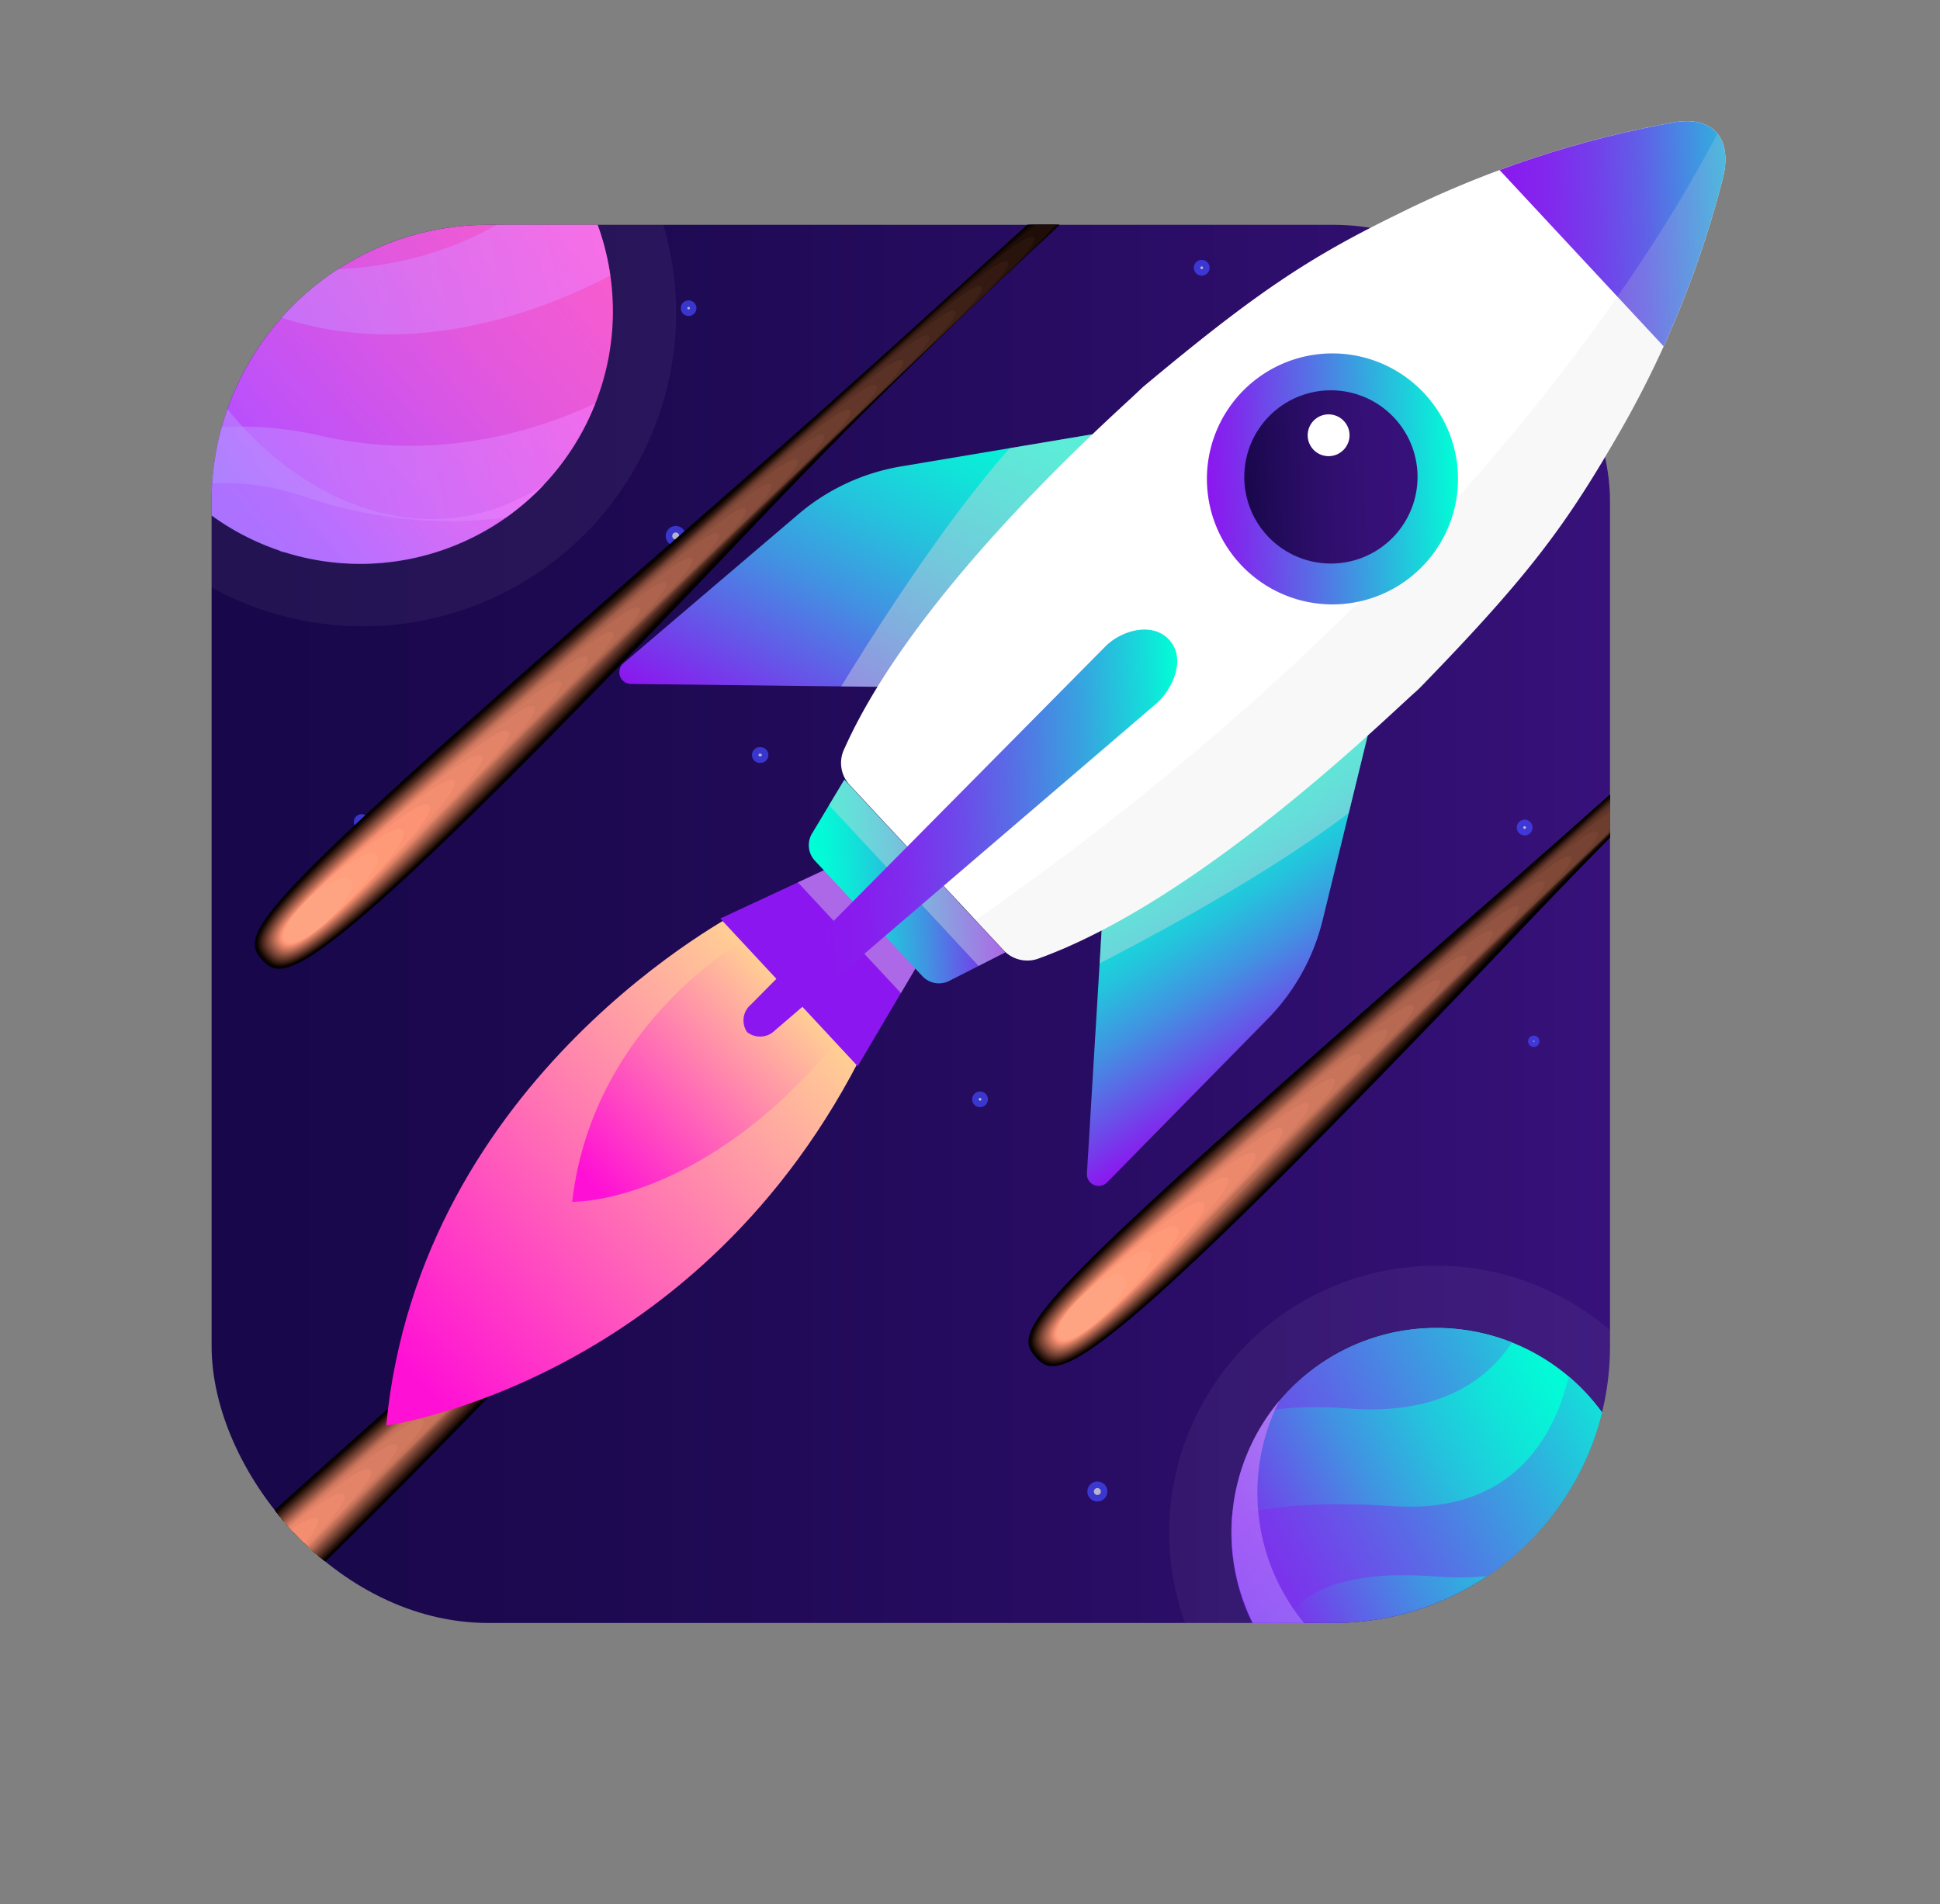 <svg xmlns="http://www.w3.org/2000/svg" xmlns:xlink="http://www.w3.org/1999/xlink" viewBox="0 0 146.68 143.98"><rect x="0" y="0" width="146.68" height="143.98" fill="#808080" stroke="none"/><defs><linearGradient id="ac46d23f-f624-45dc-a8e4-fdb69ee22c57" x1="18.05" y1="207.97" x2="49.02" y2="207.97" gradientTransform="translate(-34.58 -61.21) rotate(-27.97)" gradientUnits="userSpaceOnUse"><stop offset="0" stop-color="#8c16ef"/><stop offset="0.21" stop-color="#6458e8"/><stop offset="0.41" stop-color="#4193e2"/><stop offset="0.6" stop-color="#25c2dd"/><stop offset="0.77" stop-color="#11e3d9"/><stop offset="0.91" stop-color="#04f8d7"/><stop offset="1" stop-color="#00ffd6"/></linearGradient><linearGradient id="f0a707ba-a1e9-49af-9d4f-ad74270bcfd9" x1="-16.97" y1="830.3" x2="21.23" y2="830.3" gradientTransform="matrix(0.91, 0.42, -0.42, 0.91, 362.15, -738.17)" gradientUnits="userSpaceOnUse"><stop offset="0" stop-color="#b64fff"/><stop offset="0.12" stop-color="#c252f6"/><stop offset="0.49" stop-color="#e358dd"/><stop offset="0.79" stop-color="#f85cce"/><stop offset="1" stop-color="#ff5ec9"/></linearGradient><linearGradient id="ae330255-c98a-4960-973f-ce9920539142" x1="19.37" y1="11.91" x2="4.2" y2="11.91" gradientTransform="translate(33.91 52.52) rotate(-2.47)" xlink:href="#ac46d23f-f624-45dc-a8e4-fdb69ee22c57"/><linearGradient id="a48c5fc5-4e91-4d4a-8685-913d72d51d48" x1="7.42" y1="-4.65" x2="24.06" y2="-33.46" gradientTransform="translate(33.91 52.52) rotate(-2.47)" xlink:href="#ac46d23f-f624-45dc-a8e4-fdb69ee22c57"/><linearGradient id="b506ac68-60b0-4549-9e02-fccbde189b99" x1="47.43" y1="20.61" x2="37.07" y2="2.65" gradientTransform="translate(33.91 52.52) rotate(-2.47)" xlink:href="#ac46d23f-f624-45dc-a8e4-fdb69ee22c57"/><linearGradient id="bdc79949-c345-44a5-bc07-c4c634e79af2" x1="25.61" y1="5.72" x2="11.13" y2="5.72" gradientTransform="translate(33.91 52.52) rotate(-2.47)" xlink:href="#ac46d23f-f624-45dc-a8e4-fdb69ee22c57"/><linearGradient id="edd4a5cb-b1fd-4f00-932c-d247e74c36ba" x1="16" y1="69.86" x2="121.73" y2="69.86" gradientUnits="userSpaceOnUse"><stop offset="0" stop-color="#18074a"/><stop offset="0.28" stop-color="#1d0951"/><stop offset="0.68" stop-color="#2a0d66"/><stop offset="1" stop-color="#37117a"/></linearGradient><clipPath id="e4a8a852-aa21-4b4e-8643-5a1c116858dc" transform="translate(16 9.16)"><rect y="7.84" width="105.73" height="105.73" rx="20.93" style="fill:none"/></clipPath><clipPath id="a0f7466b-edc7-4c35-916f-a78c53b47e97" transform="translate(16 9.16)"><path d="M101.14,93.83a15.49,15.49,0,1,1-21.46,4.36A15.5,15.5,0,0,1,101.14,93.83Z" style="fill:url(#ac46d23f-f624-45dc-a8e4-fdb69ee22c57)"/></clipPath><linearGradient id="b1cf470f-9b10-4d21-8705-12efa8b22215" x1="13.8" y1="206.37" x2="53.11" y2="206.37" gradientTransform="translate(-34.58 -61.21) rotate(-27.97)" gradientUnits="userSpaceOnUse"><stop offset="0" stop-color="#8c16ef"/><stop offset="0.09" stop-color="#8621ee"/><stop offset="0.25" stop-color="#753deb"/><stop offset="0.46" stop-color="#596be6"/><stop offset="0.71" stop-color="#33aadf"/><stop offset="0.98" stop-color="#03fad7"/><stop offset="1" stop-color="#00ffd6"/></linearGradient><linearGradient id="b083c198-7a51-44d8-969a-9eee83ed85c7" x1="13.55" y1="191.98" x2="53.1" y2="191.98" xlink:href="#b1cf470f-9b10-4d21-8705-12efa8b22215"/><linearGradient id="acbf98a0-c80b-4452-b845-2230c231c712" x1="13.55" y1="222.35" x2="53.11" y2="222.35" xlink:href="#b1cf470f-9b10-4d21-8705-12efa8b22215"/><linearGradient id="e866c5b1-16c0-4855-8841-8e2712977db7" x1="-124.28" y1="859.83" x2="-106.99" y2="859.83" gradientTransform="translate(-564.06 -459.01) rotate(-56.46)" gradientUnits="userSpaceOnUse"><stop offset="0" stop-color="#9997ff"/><stop offset="0.99" stop-color="#ff7eff"/></linearGradient><clipPath id="e7d4a8e6-692e-4cb7-a68f-46370d9ccef5" transform="translate(16 9.16)"><circle cx="11.24" cy="14.36" r="19.1" transform="translate(-6.51 18.56) rotate(-65.25)" style="fill:url(#f0a707ba-a1e9-49af-9d4f-ad74270bcfd9)"/></clipPath><linearGradient id="a44afbd4-ecf8-45e0-8e9d-44024aa35fbb" x1="88.69" y1="123.45" x2="142.37" y2="123.45" gradientTransform="translate(-128.74 -89.39) rotate(-11.61)" xlink:href="#e866c5b1-16c0-4855-8841-8e2712977db7"/><linearGradient id="efd40ce0-9992-4363-b1d9-3b8cb07d430c" x1="94.36" y1="117.38" x2="131.68" y2="117.38" gradientTransform="translate(-128.74 -89.39) rotate(-11.61)" xlink:href="#e866c5b1-16c0-4855-8841-8e2712977db7"/><linearGradient id="b45d40d8-5c07-4cec-8829-9ec2f010fd98" x1="89.6" y1="141.77" x2="136.73" y2="141.77" gradientTransform="translate(-128.74 -89.39) rotate(-11.61)" xlink:href="#e866c5b1-16c0-4855-8841-8e2712977db7"/><linearGradient id="ba292c94-bd60-4eb5-990d-5f2f2422b675" x1="-16.97" y1="830.3" x2="4.36" y2="830.3" gradientTransform="translate(-525.27 -619.36) rotate(-40.1)" xlink:href="#e866c5b1-16c0-4855-8841-8e2712977db7"/><radialGradient id="fe4f8604-f523-4f55-93bc-3ff3ee131f99" cx="652.27" cy="-273.06" r="42.5" gradientTransform="matrix(-0.51, 0.86, 0.86, 0.51, 672.23, -354.96)" gradientUnits="userSpaceOnUse"><stop offset="0" stop-color="#4348ff"/><stop offset="1" stop-color="#0f1217"/></radialGradient><radialGradient id="f3b3ab93-3d45-4d51-905e-8a908ab58b1b" cx="709.57" cy="-319.2" r="42.5" xlink:href="#fe4f8604-f523-4f55-93bc-3ff3ee131f99"/><radialGradient id="e613b350-7f35-47c4-a7e5-ccdafd2ea549" cx="656.24" cy="-338.7" r="42.5" xlink:href="#fe4f8604-f523-4f55-93bc-3ff3ee131f99"/><linearGradient id="be468e2c-2b34-4907-9c10-05e1d17f25b3" x1="-25.98" y1="-27.74" x2="5.31" y2="-55.4" gradientTransform="translate(41.29 121.36) rotate(-1.37)" gradientUnits="userSpaceOnUse"><stop offset="0" stop-color="#ff10d5"/><stop offset="1" stop-color="#ffd492"/></linearGradient><linearGradient id="ed3e8574-13ab-422b-bf26-d8d83e878fcb" x1="-11.89" y1="-41.75" x2="4.1" y2="-55.88" xlink:href="#be468e2c-2b34-4907-9c10-05e1d17f25b3"/><clipPath id="f14852a4-270d-4f3f-8b62-1ab14d9df5b0" transform="translate(16 9.16)"><polygon points="47.28 56.19 38.45 60.3 48.85 71.47 53.76 63.16 47.28 56.19" style="fill:url(#ae330255-c98a-4960-973f-ce9920539142)"/></clipPath><clipPath id="eb0c4d08-5dba-4f50-96b3-17c5cfa6cf19" transform="translate(16 9.16)"><path d="M67.13,23.59l-15,2.52a16.07,16.07,0,0,0-7.76,3.61L31.13,41a.89.89,0,0,0,.57,1.56l23.86.28Z" style="fill:url(#a48c5fc5-4e91-4d4a-8685-913d72d51d48)"/></clipPath><clipPath id="ae85bf9b-5585-40a0-8655-b7a24557c12a" transform="translate(16 9.16)"><path d="M87.62,45.6,84,60.43a16.12,16.12,0,0,1-4.17,7.48L67.7,80.26a.89.89,0,0,1-1.52-.67l1.44-23.82Z" style="fill:url(#b506ac68-60b0-4549-9e02-fccbde189b99)"/></clipPath><clipPath id="e1bdbb79-16db-40b8-bbab-a71c194266e6" transform="translate(16 9.16)"><path d="M47.84,49.8l-2.4,4a1.72,1.72,0,0,0,.14,2.09l8.19,8.8a1.72,1.72,0,0,0,2.07.29L60,62.86Z" style="fill:url(#bdc79949-c345-44a5-bc07-c4c634e79af2)"/></clipPath><clipPath id="afc35da8-fc62-4e06-a8a4-a2301d2124d8" transform="translate(16 9.16)"><path d="M91,43.18c.18-.16.35-.32.51-.49,7.77-8,10.68-11.84,14.45-18.32a76.66,76.66,0,0,0,8.34-20.2c.64-2.84-.74-4.54-3.63-4.1A78,78,0,0,0,89.75,7C83,10.29,79,12.93,70.41,20.11L70,20.5c-1.69,1.62-16.75,14.85-22.15,26.94a2.44,2.44,0,0,0,.35,2.71l5.73,6.16.26.28,5.74,6.16a2.46,2.46,0,0,0,2.68.54C74.88,58.82,89,44.93,91,43.18Z" style="fill:#fff"/></clipPath><linearGradient id="ffff4f97-eae9-45e0-92d5-ed66d2cfed57" x1="63.74" y1="-40.89" x2="87.25" y2="-40.89" gradientTransform="translate(49.92 61.68) rotate(-2.47)" gradientUnits="userSpaceOnUse"><stop offset="0" stop-color="#8c16ef"/><stop offset="0.11" stop-color="#891bee"/><stop offset="0.24" stop-color="#8129ed"/><stop offset="0.38" stop-color="#733feb"/><stop offset="0.53" stop-color="#605fe7"/><stop offset="0.67" stop-color="#4789e3"/><stop offset="0.83" stop-color="#29bbdd"/><stop offset="0.98" stop-color="#06f6d7"/><stop offset="1" stop-color="#00ffd6"/></linearGradient><linearGradient id="bff3f526-1167-4c79-98f5-b90f35d5f3d9" x1="5.6" y1="2.27" x2="39.56" y2="2.27" gradientTransform="translate(33.91 52.52) rotate(-2.47)" gradientUnits="userSpaceOnUse"><stop offset="0.19" stop-color="#8c16ef"/><stop offset="0.27" stop-color="#881cee"/><stop offset="0.38" stop-color="#7e2ded"/><stop offset="0.5" stop-color="#6d49ea"/><stop offset="0.63" stop-color="#5670e5"/><stop offset="0.78" stop-color="#38a2e0"/><stop offset="0.93" stop-color="#14deda"/><stop offset="1" stop-color="#00ffd6"/></linearGradient><linearGradient id="ba6e965c-9e8d-4f07-b2c6-f2acd71abe9f" x1="42.39" y1="-23.28" x2="61.37" y2="-23.28" gradientTransform="translate(33.91 52.52) rotate(-2.47)" gradientUnits="userSpaceOnUse"><stop offset="0" stop-color="#8c16ef"/><stop offset="0.14" stop-color="#7c30ec"/><stop offset="0.43" stop-color="#5572e5"/><stop offset="0.86" stop-color="#15dbda"/><stop offset="1" stop-color="#00ffd6"/></linearGradient><linearGradient id="a90cc003-569a-4a0e-8caa-587c1bd861f5" x1="45.22" y1="-23.41" x2="58.32" y2="-23.41" gradientTransform="translate(33.91 52.52) rotate(-2.47)" gradientUnits="userSpaceOnUse"><stop offset="0" stop-color="#18074a"/><stop offset="0.15" stop-color="#210a58"/><stop offset="0.42" stop-color="#2d0e6b"/><stop offset="0.71" stop-color="#351076"/><stop offset="1" stop-color="#37117a"/></linearGradient></defs><g style="isolation:isolate"><g id="acc0d44a-b6d7-4b55-835a-2de0c608f9fc" data-name="Layer 2"><g id="a90cf401-1661-4657-a209-f959098736f7" data-name="OBJECTS"><rect x="16" y="17" width="105.73" height="105.73" rx="20.93" style="fill:url(#edd4a5cb-b1fd-4f00-932c-d247e74c36ba)"/><g style="clip-path:url(#e4a8a852-aa21-4b4e-8643-5a1c116858dc)"><g style="opacity:0.7"><path d="M67.48,103.63a.51.51,0,1,1-.51-.51A.51.51,0,0,1,67.48,103.63Z" transform="translate(16 9.16)" style="fill:#f6fbf7;stroke:#4348ff;stroke-miterlimit:10;stroke-width:0.493px"/><path d="M82.51,47.66a.51.51,0,1,1-.51-.51A.51.51,0,0,1,82.51,47.66Z" transform="translate(16 9.16)" style="fill:#f6fbf7;stroke:#4348ff;stroke-miterlimit:10;stroke-width:0.493px"/><path d="M35.59,31.47a.51.51,0,0,1-1,0,.51.51,0,1,1,1,0Z" transform="translate(16 9.16)" style="fill:#f6fbf7;stroke:#4348ff;stroke-miterlimit:10;stroke-width:0.493px"/><path d="M98.63,107.77a.51.51,0,0,1-1,0,.51.51,0,0,1,1,0Z" transform="translate(16 9.16)" style="fill:#f6fbf7;stroke:#4348ff;stroke-miterlimit:10;stroke-width:0.493px"/><path d="M41.85,47.94a.34.34,0,0,1-.34.34.35.35,0,1,1,0-.69A.34.34,0,0,1,41.85,47.94Z" transform="translate(16 9.16)" style="fill:#f6fbf7;stroke:#4348ff;stroke-miterlimit:10;stroke-width:0.493px"/><path d="M11.69,53a.35.35,0,0,1-.35.34A.34.34,0,0,1,11,53a.35.35,0,0,1,.34-.35A.35.35,0,0,1,11.69,53Z" transform="translate(16 9.16)" style="fill:#f6fbf7;stroke:#4348ff;stroke-miterlimit:10;stroke-width:0.493px"/><circle cx="73.76" cy="41.67" r="0.35" style="fill:#f6fbf7;stroke:#4348ff;stroke-miterlimit:10;stroke-width:0.493px"/><path d="M75.21,11.09a.35.35,0,0,1-.35.35.35.35,0,0,1,0-.7A.35.35,0,0,1,75.21,11.09Z" transform="translate(16 9.16)" style="fill:#f6fbf7;stroke:#4348ff;stroke-miterlimit:10;stroke-width:0.493px"/><path d="M36.41,14.14a.35.35,0,0,1-.35.35.35.35,0,0,1-.34-.35.34.34,0,0,1,.34-.34A.35.35,0,0,1,36.41,14.14Z" transform="translate(16 9.16)" style="fill:#f6fbf7;stroke:#4348ff;stroke-miterlimit:10;stroke-width:0.493px"/><path d="M5.59,32.17a.18.18,0,0,1-.36,0,.18.18,0,1,1,.36,0Z" transform="translate(16 9.16)" style="fill:#f6fbf7;stroke:#4348ff;stroke-miterlimit:10;stroke-width:0.493px"/><path d="M16.33,11.5a.18.18,0,1,1-.36,0,.18.18,0,1,1,.36,0Z" transform="translate(16 9.16)" style="fill:#f6fbf7;stroke:#4348ff;stroke-miterlimit:10;stroke-width:0.493px"/><path d="M100.15,69.58a.19.19,0,0,1-.18.19.2.2,0,0,1-.19-.19.19.19,0,0,1,.19-.18A.18.18,0,0,1,100.15,69.58Z" transform="translate(16 9.16)" style="fill:#f6fbf7;stroke:#4348ff;stroke-miterlimit:10;stroke-width:0.493px"/><path d="M99.62,53.36a.35.35,0,1,1-.69,0,.35.35,0,0,1,.69,0Z" transform="translate(16 9.16)" style="fill:#f6fbf7;stroke:#4348ff;stroke-miterlimit:10;stroke-width:0.493px"/><circle cx="74.1" cy="83.13" r="0.35" style="fill:#f6fbf7;stroke:#4348ff;stroke-miterlimit:10;stroke-width:0.493px"/><path d="M100,18.46a.35.35,0,0,1-.7,0,.35.35,0,0,1,.7,0Z" transform="translate(16 9.16)" style="fill:#f6fbf7;stroke:#4348ff;stroke-miterlimit:10;stroke-width:0.493px"/></g><circle cx="92.58" cy="106.74" r="20.17" transform="translate(-28.88 148.6) rotate(-62.45)" style="fill:#fff;opacity:0.05;mix-blend-mode:screen"/><path d="M101.14,93.83a15.49,15.49,0,1,1-21.46,4.36A15.5,15.5,0,0,1,101.14,93.83Z" transform="translate(16 9.16)" style="fill:url(#ac46d23f-f624-45dc-a8e4-fdb69ee22c57)"/><g style="clip-path:url(#a0f7466b-edc7-4c35-916f-a78c53b47e97)"><path d="M71.19,108.54s3.3-4.84,18.08-3.81,13.91-15.15,13.91-15.15l4.41,3.7s2.12,18.11-14.93,16.78-11.47,10.65-11.47,10.65Z" transform="translate(16 9.16)" style="fill:url(#b1cf470f-9b10-4d21-8705-12efa8b22215)"/><path d="M67,101.14s1.31-11.35,16.09-10.32S96.43,76.87,96.43,76.87l4.41,3.7S103,98.68,85.91,97.35,74.44,108,74.44,108Z" transform="translate(16 9.16)" style="fill:url(#b083c198-7a51-44d8-969a-9eee83ed85c7)"/><path d="M81.22,128s.89-14.13,15.67-13.11,13.78-11.16,13.78-11.16l4.41,3.7s2.13,18.12-14.93,16.78-11.46,10.65-11.46,10.65Z" transform="translate(16 9.16)" style="fill:url(#acbf98a0-c80b-4452-b845-2230c231c712)"/></g><path d="M86,116.64a15.48,15.48,0,0,1-5.26-19.9,15.48,15.48,0,1,0,24.73,18.55,14.31,14.31,0,0,0,.9-1.56A15.47,15.47,0,0,1,86,116.64Z" transform="translate(16 9.16)" style="opacity:0.5;mix-blend-mode:multiply;fill:url(#e866c5b1-16c0-4855-8841-8e2712977db7)"/><circle cx="11.43" cy="14.52" r="23.69" transform="translate(10.28 16.79) rotate(-29.92)" style="fill:#fff;opacity:0.05;mix-blend-mode:screen"/><circle cx="11.24" cy="14.36" r="19.1" transform="translate(9.49 27.72) rotate(-65.25)" style="fill:url(#f0a707ba-a1e9-49af-9d4f-ad74270bcfd9)"/><g style="clip-path:url(#e7d4a8e6-692e-4cb7-a68f-46370d9ccef5)"><path d="M-16,18.61s5.27-8.7,22.45-7.47,29-13.57,19.89-18L34.89-.41l-3.05,11.1S19,19.1,5.71,15s-16.78,9.07-16.78,9.07Z" transform="translate(16 9.16)" style="opacity:0.5;mix-blend-mode:multiply;fill:url(#a44afbd4-ecf8-45e0-8e9d-44024aa35fbb)"/><path d="M-9.54,8.16S-1-.34,6,2.41c12.87,5,20.5,1.26,16.89-6.4l-2.76-.45s1.15,6.76-12.8,4C-.22-1.9-4.87,1.35-7.94,3.75-16.8,10.7-9.54,8.16-9.54,8.16Z" transform="translate(16 9.16)" style="opacity:0.5;mix-blend-mode:multiply;fill:url(#efd40ce0-9992-4363-b1d9-3b8cb07d430c)"/><path d="M33.12,19S22.31,27,8.28,23.8s-21.13,5.62-21.13,5.62l5.44,1s5-5.23,14.49-2,20.16,2.1,24.9-2.7Z" transform="translate(16 9.16)" style="opacity:0.5;mix-blend-mode:multiply;fill:url(#b45d40d8-5c07-4cec-8829-9ec2f010fd98)"/></g><path d="M1.51,22.16C-4.8,14.67-5.83,5.39.72-1.58A20.58,20.58,0,0,0-1.06-.25,19.1,19.1,0,1,0,23.55,29a19.48,19.48,0,0,0,1.61-1.53C17.19,32.72,7.82,29.66,1.51,22.16Z" transform="translate(16 9.16)" style="opacity:0.5;mix-blend-mode:multiply;fill:url(#ba292c94-bd60-4eb5-990d-5f2f2422b675)"/><line x1="146.66" y1="38.67" x2="78.41" y2="102.74" style="fill:url(#fe4f8604-f523-4f55-93bc-3ff3ee131f99)"/><g style="mix-blend-mode:color-dodge"><path d="M62.38,93.55c-2.08-2.22-.85-3.89,35.3-35.52,20.48-17.91,32-29.54,32.95-28.55S118.74,40.37,99.81,60.3C66.58,95.31,64.06,95.34,62.38,93.55Z" transform="translate(16 9.16)"/><path d="M62.44,93.5c-2-2.16-.81-3.83,34.21-34.47,19.86-17.38,31.08-28.65,32-27.68S117.12,41.94,98.76,61.28C66.56,95.2,64.08,95.25,62.44,93.5Z" transform="translate(16 9.16)" style="fill:#020100"/><path d="M62.49,93.45c-2-2.1-.77-3.76,33.13-33.42,19.25-16.85,30.14-27.76,31-26.81s-11.14,10.3-28.94,29C66.53,95.09,64.09,95.16,62.49,93.45Z" transform="translate(16 9.16)" style="fill:#090302"/><path d="M62.55,93.41c-1.93-2.06-.74-3.7,32-32.39,18.63-16.3,29.2-26.87,30.07-25.93s-10.77,10-28,28.14C66.51,95,64.1,95.06,62.55,93.41Z" transform="translate(16 9.16)" style="fill:#150704"/><path d="M62.6,93.36c-1.87-2-.7-3.63,31-31.34,18-15.77,28.25-26,29.11-25.06s-10.4,9.72-27.06,27.24C66.49,94.86,64.12,95,62.6,93.36Z" transform="translate(16 9.16)" style="fill:#1f0d08"/><path d="M62.65,93.31C60.83,91.37,62,89.74,92.53,63c17.4-15.24,27.31-25.09,28.15-24.19s-10,9.42-26.12,26.35C66.47,94.75,64.13,94.88,62.65,93.31Z" transform="translate(16 9.16)" style="fill:#29130d"/><path d="M62.71,93.26c-1.77-1.88-.62-3.5,28.79-29.25,16.78-14.69,26.37-24.2,27.2-23.31S109,49.83,93.51,66.16C66.45,94.64,64.14,94.79,62.71,93.26Z" transform="translate(16 9.16)" style="fill:#331911"/><path d="M62.76,93.21c-1.71-1.82-.58-3.43,27.71-28.2,16.16-14.16,25.42-23.31,26.24-22.45s-9.29,8.85-24.25,24.57C66.43,94.52,64.15,94.69,62.76,93.21Z" transform="translate(16 9.16)" style="fill:#3d2016"/><path d="M62.81,93.16C61.16,91.4,62.27,89.8,89.44,66,105,52.38,113.92,43.59,114.72,44.43S105.81,53,91.41,68.11C66.4,94.41,64.17,94.6,62.81,93.16Z" transform="translate(16 9.16)" style="fill:#47261c"/><path d="M62.87,93.11c-1.6-1.7-.51-3.3,25.54-26.11C103.34,53.92,112,45.47,112.73,46.3s-8.54,8.26-22.37,22.78C66.38,94.3,64.18,94.51,62.87,93.11Z" transform="translate(16 9.16)" style="fill:#502b21"/><path d="M62.92,93.06c-1.55-1.65-.46-3.23,24.46-25.06,14.31-12.55,22.6-20.64,23.36-19.83s-8.17,8-21.43,21.89C66.36,94.18,64.19,94.42,62.92,93.06Z" transform="translate(16 9.16)" style="fill:#5a3125"/><path d="M63,93c-1.49-1.6-.42-3.17,23.38-24,13.7-12,21.65-19.75,22.4-19S101,57.72,88.26,71C66.34,94.07,64.21,94.33,63,93Z" transform="translate(16 9.16)" style="fill:#63362a"/><path d="M63,93c-1.44-1.54-.39-3.1,22.29-23C98.4,58.52,106,51.13,106.76,51.91S99.34,59.29,87.21,72C66.32,94,64.22,94.23,63,93Z" transform="translate(16 9.16)" style="fill:#6d3d2e"/><path d="M63.08,92.92c-1.38-1.48-.35-3,21.21-21.93,12.46-10.94,19.77-18,20.48-17.21s-7,7.09-18.61,19.2C66.3,93.84,64.23,94.14,63.08,92.92Z" transform="translate(16 9.16)" style="fill:#764233"/><path d="M63.14,92.87c-1.34-1.42-.31-3,20.12-20.89,11.85-10.4,18.83-17.07,19.52-16.33S96.11,62.45,85.11,74C66.27,93.73,64.25,94.05,63.14,92.87Z" transform="translate(16 9.16)" style="fill:#7f4837"/><path d="M63.19,92.82c-1.28-1.36-.27-2.9,19-19.84,11.23-9.86,17.88-16.19,18.56-15.46S94.49,64,84.06,74.93C66.25,93.62,64.26,94,63.19,92.82Z" transform="translate(16 9.16)" style="fill:#884d3c"/><path d="M63.24,92.77C62,91.47,63,89.94,81.2,74c10.61-9.33,16.94-15.3,17.6-14.59S92.87,65.6,83,75.91C66.23,93.51,64.27,93.87,63.24,92.77Z" transform="translate(16 9.16)" style="fill:#925340"/><path d="M63.3,92.72C62.13,91.47,63.1,90,80.17,75c10-8.79,16-14.4,16.65-13.71S91.26,67.18,82,76.88C66.21,93.39,64.28,93.77,63.3,92.72Z" transform="translate(16 9.16)" style="fill:#9b5945"/><path d="M63.35,92.67C62.23,91.48,63.19,90,79.14,76c9.38-8.25,15.06-13.52,15.69-12.85s-5.19,5.64-13.92,14.74C66.19,93.28,64.3,93.68,63.35,92.67Z" transform="translate(16 9.16)" style="fill:#a45e49"/><path d="M63.4,92.63C62.34,91.49,63.29,90,78.11,77c8.76-7.72,14.11-12.63,14.73-12s-4.82,5.34-13,13.84C66.17,93.17,64.31,93.59,63.4,92.63Z" transform="translate(16 9.16)" style="fill:#ad634d"/><path d="M63.46,92.58C62.45,91.5,63.38,90,77.08,78c8.15-7.18,13.17-11.73,13.77-11.1s-4.44,5-12,13C66.14,93.05,64.32,93.5,63.46,92.58Z" transform="translate(16 9.16)" style="fill:#b76952"/><path d="M63.51,92.53c-.95-1,0-2.5,12.54-13.57,7.53-6.64,12.23-10.85,12.81-10.23s-4.07,4.76-11.1,12C66.12,92.94,64.34,93.41,63.51,92.53Z" transform="translate(16 9.16)" style="fill:#bf6f56"/><path d="M63.57,92.48c-.91-1,0-2.44,11.45-12.52,6.91-6.11,11.28-10,11.85-9.36s-3.7,4.47-10.16,11.16C66.1,92.83,64.35,93.31,63.57,92.48Z" transform="translate(16 9.16)" style="fill:#c8745a"/><path d="M63.62,92.43c-.85-.9,0-2.37,10.37-11.48,6.3-5.57,10.34-9.06,10.89-8.48s-3.32,4.17-9.22,10.26C66.08,92.72,64.36,93.22,63.62,92.43Z" transform="translate(16 9.16)" style="fill:#d1795f"/><path d="M63.67,92.38c-.79-.84.08-2.3,9.29-10.43,5.68-5,9.4-8.18,9.93-7.61s-3,3.88-8.28,9.37C66.06,92.6,64.38,93.13,63.67,92.38Z" transform="translate(16 9.16)" style="fill:#d97e64"/><path d="M63.73,92.33c-.74-.79.11-2.23,8.2-9.38,5.06-4.5,8.46-7.29,9-6.74s-2.58,3.59-7.34,8.48C66,92.49,64.39,93,63.73,92.33Z" transform="translate(16 9.16)" style="fill:#e38468"/><path d="M63.78,92.28c-.69-.73.15-2.17,7.12-8.34,4.45-4,7.51-6.4,8-5.86s-2.21,3.28-6.4,7.58C66,92.36,64.4,93,63.78,92.28Z" transform="translate(16 9.16)" style="fill:#ec896d"/><path d="M63.83,92.24c-.63-.68.2-2.11,6-7.3,3.83-3.42,6.57-5.51,7-5s-1.84,3-5.46,6.69C66,92.25,64.41,92.85,63.83,92.24Z" transform="translate(16 9.16)" style="fill:#f48e71"/><path d="M63.89,92.19c-.58-.62.23-2,5-6.25,3.21-2.89,5.63-4.62,6.1-4.12s-1.48,2.7-4.53,5.79C66,92.14,64.43,92.76,63.89,92.19Z" transform="translate(16 9.16)" style="fill:#fd9375"/><path d="M63.94,92.14c-.52-.56.27-2,3.87-5.21C70.4,84.58,72.5,83.2,73,83.68s-1.1,2.42-3.59,4.91C65.94,92,64.44,92.67,63.94,92.14Z" transform="translate(16 9.16)" style="fill:#ff9a79"/><path d="M64,92.09c-.48-.5.3-1.91,2.78-4.16,2-1.81,3.74-2.84,4.18-2.38s-.73,2.13-2.65,4C65.92,91.92,64.45,92.58,64,92.09Z" transform="translate(16 9.16)" style="fill:#ff9f7d"/><path d="M64.05,92c-.42-.44.34-1.84,1.7-3.11s2.8-2,3.22-1.51-.35,1.84-1.71,3.12S64.47,92.49,64.05,92Z" transform="translate(16 9.16)" style="fill:#ffa482"/></g><line x1="77.75" y1="64.44" x2="9.51" y2="128.51" style="fill:url(#f3b3ab93-3d45-4d51-905e-8a908ab58b1b)"/><g style="mix-blend-mode:color-dodge"><path d="M-6.52,119.32c-2.09-2.22-.85-3.9,35.29-35.52,20.48-17.92,32-29.54,33-28.55S49.83,66.14,30.91,86.07C-2.33,121.08-4.84,121.11-6.52,119.32Z" transform="translate(16 9.16)"/><path d="M-6.47,119.27c-2-2.16-.81-3.83,34.21-34.47,19.87-17.38,31.08-28.65,32-27.68S48.22,67.71,29.86,87.05C-2.35,121-4.83,121-6.47,119.27Z" transform="translate(16 9.16)" style="fill:#020100"/><path d="M-6.41,119.22c-2-2.11-.78-3.76,33.12-33.43C46,69,56.85,58,57.75,59S46.6,69.29,28.81,88C-2.37,120.86-4.82,120.92-6.41,119.22Z" transform="translate(16 9.16)" style="fill:#090302"/><path d="M-6.36,119.17c-1.93-2-.74-3.69,32-32.38,18.63-16.31,29.2-26.87,30.08-25.93S45,70.87,27.76,89C-2.39,120.74-4.8,120.83-6.36,119.17Z" transform="translate(16 9.16)" style="fill:#150704"/><path d="M-6.31,119.13c-1.87-2-.69-3.63,31-31.34,18-15.77,28.26-26,29.12-25.06S43.37,72.44,26.71,90C-2.42,120.63-4.79,120.74-6.31,119.13Z" transform="translate(16 9.16)" style="fill:#1f0d08"/><path d="M-6.25,119.08c-1.82-1.94-.66-3.57,29.87-30.3C41,73.55,50.93,63.7,51.78,64.6S41.75,74,25.66,91C-2.44,120.52-4.78,120.65-6.25,119.08Z" transform="translate(16 9.16)" style="fill:#29130d"/><path d="M-6.2,119c-1.76-1.88-.62-3.5,28.79-29.25C39.37,75.09,49,65.58,49.79,66.46S40.13,75.6,24.61,91.92C-2.46,120.4-4.76,120.56-6.2,119Z" transform="translate(16 9.16)" style="fill:#331911"/><path d="M-6.15,119c-1.71-1.82-.58-3.43,27.71-28.2C37.73,76.62,47,67.47,47.8,68.33S38.52,77.18,23.56,92.9C-2.48,120.29-4.75,120.46-6.15,119Z" transform="translate(16 9.16)" style="fill:#3d2016"/><path d="M-6.09,118.93c-1.66-1.76-.54-3.36,26.63-27.16C36.08,78.15,45,69.36,45.81,70.2s-8.91,8.55-23.3,23.67C-2.5,120.18-4.74,120.37-6.09,118.93Z" transform="translate(16 9.16)" style="fill:#47261c"/><path d="M-6,118.88c-1.6-1.71-.5-3.3,25.55-26.11C34.43,79.69,43,71.24,43.82,72.07s-8.54,8.26-22.36,22.78C-2.52,120.07-4.73,120.28-6,118.88Z" transform="translate(16 9.16)" style="fill:#502b21"/><path d="M-6,118.83c-1.55-1.65-.47-3.23,24.46-25.06C32.79,81.22,41.07,73.13,41.83,73.94s-8.16,8-21.42,21.89C-2.55,120-4.71,120.19-6,118.83Z" transform="translate(16 9.16)" style="fill:#5a3125"/><path d="M-5.93,118.78c-1.5-1.59-.43-3.16,23.38-24,13.69-12,21.65-19.75,22.39-19s-7.79,7.68-20.48,21C-2.57,119.84-4.7,120.1-5.93,118.78Z" transform="translate(16 9.16)" style="fill:#63362a"/><path d="M-5.88,118.74c-1.44-1.54-.39-3.1,22.3-23C29.49,84.29,37.13,76.9,37.85,77.68s-7.42,7.38-19.54,20.1C-2.59,119.73-4.69,120-5.88,118.74Z" transform="translate(16 9.16)" style="fill:#6d3d2e"/><path d="M-5.82,118.69c-1.39-1.48-.35-3,21.21-21.93,12.46-10.94,19.76-18,20.48-17.21s-7,7.09-18.61,19.2C-2.61,119.61-4.67,119.91-5.82,118.69Z" transform="translate(16 9.16)" style="fill:#764233"/><path d="M-5.77,118.64c-1.33-1.42-.31-3,20.13-20.89C26.2,87.35,33.18,80.67,33.88,81.42s-6.68,6.8-17.67,18.31C-2.63,119.5-4.66,119.82-5.77,118.64Z" transform="translate(16 9.16)" style="fill:#7f4837"/><path d="M-5.72,118.59C-7,117.23-6,115.69,13.33,98.75c11.22-9.86,17.88-16.19,18.56-15.46s-6.31,6.5-16.73,17.41C-2.65,119.39-4.65,119.73-5.72,118.59Z" transform="translate(16 9.16)" style="fill:#884d3c"/><path d="M-5.66,118.54c-1.23-1.3-.24-2.83,18-18.79,10.61-9.33,16.93-15.3,17.6-14.59S24,91.37,14.11,101.68C-2.68,119.28-4.63,119.64-5.66,118.54Z" transform="translate(16 9.16)" style="fill:#925340"/><path d="M-5.61,118.49c-1.17-1.25-.19-2.77,16.88-17.75,10-8.79,16-14.41,16.64-13.72S22.35,93,13.06,102.65C-2.7,119.16-4.62,119.54-5.61,118.49Z" transform="translate(16 9.16)" style="fill:#9b5945"/><path d="M-5.56,118.44c-1.11-1.19-.15-2.7,15.8-16.7,9.37-8.25,15.05-13.52,15.68-12.85S20.73,94.53,12,103.63C-2.72,119.05-4.61,119.45-5.56,118.44Z" transform="translate(16 9.16)" style="fill:#a45e49"/><path d="M-5.5,118.39c-1.07-1.13-.12-2.63,14.71-15.65C18,95,23.32,90.11,23.93,90.76S19.12,96.1,11,104.6C-2.74,118.94-4.6,119.36-5.5,118.39Z" transform="translate(16 9.16)" style="fill:#ad634d"/><path d="M-5.45,118.35c-1-1.08-.08-2.57,13.63-14.62C16.32,96.55,21.34,92,21.94,92.63s-4.44,5.05-12,13C-2.76,118.82-4.58,119.27-5.45,118.35Z" transform="translate(16 9.16)" style="fill:#b76952"/><path d="M-5.39,118.3c-1-1,0-2.51,12.54-13.57C14.67,98.09,19.37,93.88,20,94.5s-4.07,4.76-11.09,12C-2.78,118.71-4.57,119.17-5.39,118.3Z" transform="translate(16 9.16)" style="fill:#bf6f56"/><path d="M-5.34,118.25c-.9-1,0-2.44,11.46-12.52C13,99.62,17.4,95.77,18,96.37s-3.69,4.47-10.15,11.16C-2.81,118.6-4.56,119.08-5.34,118.25Z" transform="translate(16 9.16)" style="fill:#c8745a"/><path d="M-5.29,118.2c-.85-.9,0-2.37,10.38-11.48,6.29-5.57,10.34-9.07,10.89-8.48s-3.33,4.17-9.22,10.26C-2.83,118.48-4.54,119-5.29,118.2Z" transform="translate(16 9.16)" style="fill:#d1795f"/><path d="M-5.23,118.15c-.8-.85.07-2.3,9.29-10.43,5.67-5,9.39-8.18,9.93-7.61s-3,3.88-8.28,9.37C-2.85,118.37-4.53,118.9-5.23,118.15Z" transform="translate(16 9.16)" style="fill:#d97e64"/><path d="M-5.18,118.1c-.74-.79.11-2.23,8.21-9.38,5.06-4.5,8.45-7.29,9-6.74s-2.58,3.59-7.34,8.47C-2.87,118.26-4.52,118.81-5.18,118.1Z" transform="translate(16 9.16)" style="fill:#e38468"/><path d="M-5.13,118.05c-.68-.73.16-2.17,7.13-8.34,4.44-4,7.51-6.4,8-5.86s-2.22,3.28-6.4,7.58C-2.91,118.13-4.5,118.71-5.13,118.05Z" transform="translate(16 9.16)" style="fill:#ec896d"/><path d="M-5.07,118c-.63-.67.19-2.1,6-7.29,3.82-3.42,6.57-5.51,7.05-5s-1.85,3-5.46,6.69C-2.93,118-4.49,118.62-5.07,118Z" transform="translate(16 9.16)" style="fill:#f48e71"/><path d="M-5,118c-.58-.62.23-2,5-6.25,3.21-2.89,5.62-4.62,6.09-4.13s-1.47,2.71-4.52,5.8C-2.95,117.9-4.48,118.53-5,118Z" transform="translate(16 9.16)" style="fill:#fd9375"/><path d="M-5,117.91c-.53-.56.26-2,3.87-5.21C1.5,110.35,3.59,109,4,109.45s-1.1,2.42-3.58,4.91C-3,117.79-4.47,118.44-5,117.91Z" transform="translate(16 9.16)" style="fill:#ff9a79"/><path d="M-4.91,117.86c-.47-.5.31-1.91,2.79-4.16,2-1.81,3.74-2.84,4.17-2.38s-.72,2.13-2.64,4C-3,117.68-4.45,118.35-4.91,117.86Z" transform="translate(16 9.16)" style="fill:#ff9f7d"/><path d="M-4.86,117.81c-.41-.45.35-1.84,1.71-3.11s2.79-2,3.21-1.51-.34,1.84-1.7,3.12S-4.44,118.25-4.86,117.81Z" transform="translate(16 9.16)" style="fill:#ffa482"/></g><line x1="88.16" y1="8.62" x2="19.92" y2="72.69" style="fill:url(#e613b350-7f35-47c4-a7e5-ccdafd2ea549)"/><g style="mix-blend-mode:color-dodge"><path d="M3.89,63.5C1.8,61.28,3,59.61,39.19,28c20.48-17.91,32-29.54,33-28.55S60.24,10.32,41.32,30.25C8.08,65.26,5.57,65.29,3.89,63.5Z" transform="translate(16 9.16)"/><path d="M3.94,63.45c-2-2.16-.81-3.83,34.22-34.47C58,11.6,69.24.33,70.15,1.3S58.63,11.89,40.27,31.23C8.06,65.15,5.58,65.2,3.94,63.45Z" transform="translate(16 9.16)" style="fill:#020100"/><path d="M4,63.4C2,61.29,3.22,59.64,37.13,30c19.24-16.85,30.13-27.76,31-26.81S57,13.47,39.22,32.2C8,65,5.59,65.1,4,63.4Z" transform="translate(16 9.16)" style="fill:#090302"/><path d="M4.05,63.35C2.13,61.3,3.32,59.66,36.1,31,54.73,14.67,65.29,4.1,66.17,5s-10.78,10-28,28.14C8,64.92,5.61,65,4.05,63.35Z" transform="translate(16 9.16)" style="fill:#150704"/><path d="M4.1,63.31c-1.87-2-.69-3.63,31-31.34C53.08,16.2,63.32,6,64.18,6.91s-10.4,9.72-27.06,27.24C8,64.81,5.62,64.92,4.1,63.31Z" transform="translate(16 9.16)" style="fill:#1f0d08"/><path d="M4.16,63.26C2.34,61.32,3.5,59.69,34,33,51.43,17.73,61.35,7.88,62.19,8.78s-10,9.42-26.12,26.35C8,64.7,5.63,64.83,4.16,63.26Z" transform="translate(16 9.16)" style="fill:#29130d"/><path d="M4.21,63.21C2.45,61.33,3.59,59.71,33,34,49.79,19.27,59.37,9.76,60.2,10.65S50.55,19.78,35,36.11C8,64.59,5.65,64.74,4.21,63.21Z" transform="translate(16 9.16)" style="fill:#331911"/><path d="M4.27,63.16C2.56,61.34,3.68,59.73,32,35,48.14,20.8,57.4,11.65,58.21,12.51S48.93,21.36,34,37.08C7.93,64.47,5.66,64.64,4.27,63.16Z" transform="translate(16 9.16)" style="fill:#3d2016"/><path d="M4.32,63.11C2.66,61.35,3.78,59.75,31,36,46.49,22.33,55.43,13.54,56.22,14.38s-8.91,8.55-23.3,23.68C7.91,64.36,5.67,64.55,4.32,63.11Z" transform="translate(16 9.16)" style="fill:#47261c"/><path d="M4.37,63.06c-1.6-1.7-.5-3.3,25.55-26.11,14.93-13.08,23.53-21.53,24.31-20.7S45.7,24.51,31.87,39C7.89,64.25,5.69,64.46,4.37,63.06Z" transform="translate(16 9.16)" style="fill:#502b21"/><path d="M4.43,63C2.88,61.36,4,59.78,28.89,38,43.2,25.4,51.48,17.31,52.24,18.12s-8.16,8-21.42,21.89C7.87,64.13,5.7,64.37,4.43,63Z" transform="translate(16 9.16)" style="fill:#5a3125"/><path d="M4.48,63c-1.49-1.6-.43-3.17,23.38-24C41.55,26.93,49.51,19.2,50.26,20s-7.8,7.68-20.49,21C7.84,64,5.71,64.28,4.48,63Z" transform="translate(16 9.16)" style="fill:#63362a"/><path d="M4.53,62.92c-1.44-1.54-.38-3.1,22.3-23C39.91,28.47,47.54,21.08,48.27,21.86S40.85,29.24,28.72,42C7.82,63.91,5.72,64.18,4.53,62.92Z" transform="translate(16 9.16)" style="fill:#6d3d2e"/><path d="M4.59,62.87c-1.39-1.48-.35-3,21.21-21.93C38.26,30,45.56,23,46.28,23.73s-7.05,7.09-18.61,19.2C7.8,63.79,5.74,64.09,4.59,62.87Z" transform="translate(16 9.16)" style="fill:#764233"/><path d="M4.64,62.82c-1.33-1.42-.31-3,20.13-20.89C36.61,31.53,43.59,24.86,44.29,25.6s-6.68,6.8-17.67,18.31C7.78,63.68,5.75,64,4.64,62.82Z" transform="translate(16 9.16)" style="fill:#7f4837"/><path d="M4.7,62.77c-1.28-1.36-.28-2.9,19-19.84C35,33.07,41.62,26.74,42.3,27.47S36,34,25.57,44.88C7.76,63.57,5.76,63.91,4.7,62.77Z" transform="translate(16 9.16)" style="fill:#884d3c"/><path d="M4.75,62.72c-1.23-1.3-.23-2.83,18-18.79,10.61-9.33,16.94-15.3,17.6-14.59s-5.93,6.21-15.79,16.52C7.74,63.46,5.78,63.82,4.75,62.72Z" transform="translate(16 9.16)" style="fill:#925340"/><path d="M4.8,62.67c-1.17-1.25-.19-2.76,16.88-17.75,10-8.79,16-14.4,16.64-13.71s-5.56,5.92-14.85,15.62C7.71,63.34,5.79,63.72,4.8,62.67Z" transform="translate(16 9.16)" style="fill:#9b5945"/><path d="M4.86,62.62c-1.12-1.19-.16-2.7,15.79-16.7C30,37.67,35.7,32.4,36.33,33.07s-5.18,5.64-13.91,14.74C7.69,63.23,5.8,63.63,4.86,62.62Z" transform="translate(16 9.16)" style="fill:#a45e49"/><path d="M4.91,62.58c-1.06-1.14-.12-2.64,14.71-15.66,8.76-7.72,14.11-12.63,14.72-12s-4.81,5.34-13,13.84C7.67,63.12,5.82,63.54,4.91,62.58Z" transform="translate(16 9.16)" style="fill:#ad634d"/><path d="M5,62.53C4,61.45,4.88,60,18.59,47.91c8.14-7.18,13.17-11.73,13.76-11.1s-4.44,5-12,12.95C7.65,63,5.83,63.45,5,62.53Z" transform="translate(16 9.16)" style="fill:#b76952"/><path d="M5,62.48c-1-1,0-2.5,12.54-13.57,7.52-6.64,12.22-10.85,12.81-10.23s-4.07,4.76-11.1,12C7.63,62.89,5.84,63.36,5,62.48Z" transform="translate(16 9.16)" style="fill:#bf6f56"/><path d="M5.07,62.43c-.9-1,0-2.44,11.46-12.52,6.91-6.11,11.28-10,11.85-9.36S24.68,45,18.22,51.71C7.61,62.78,5.86,63.26,5.07,62.43Z" transform="translate(16 9.16)" style="fill:#c8745a"/><path d="M5.13,62.38c-.85-.9,0-2.37,10.37-11.48,6.29-5.57,10.34-9.07,10.89-8.48s-3.33,4.17-9.22,10.26C7.58,62.67,5.87,63.17,5.13,62.38Z" transform="translate(16 9.16)" style="fill:#d1795f"/><path d="M5.18,62.33c-.8-.84.07-2.3,9.29-10.43,5.67-5,9.4-8.18,9.93-7.61s-2.95,3.88-8.28,9.37C7.56,62.55,5.88,63.08,5.18,62.33Z" transform="translate(16 9.16)" style="fill:#d97e64"/><path d="M5.23,62.28c-.74-.79.12-2.23,8.21-9.38,5.06-4.5,8.45-7.29,9-6.74s-2.58,3.59-7.34,8.47C7.54,62.44,5.89,63,5.23,62.28Z" transform="translate(16 9.16)" style="fill:#e38468"/><path d="M5.29,62.23c-.69-.73.15-2.17,7.12-8.34,4.44-4,7.51-6.4,8-5.86S18.2,51.31,14,55.61C7.5,62.31,5.91,62.9,5.29,62.23Z" transform="translate(16 9.16)" style="fill:#ec896d"/><path d="M5.34,62.19c-.63-.68.19-2.11,6-7.3,3.82-3.42,6.57-5.51,7-5s-1.85,3-5.46,6.69C7.48,62.2,5.92,62.8,5.34,62.19Z" transform="translate(16 9.16)" style="fill:#f48e71"/><path d="M5.39,62.14c-.58-.62.23-2,5-6.25C13.56,53,16,51.27,16.44,51.76s-1.47,2.71-4.52,5.8C7.46,62.08,5.93,62.71,5.39,62.14Z" transform="translate(16 9.16)" style="fill:#fd9375"/><path d="M5.45,62.09c-.53-.56.27-2,3.87-5.21,2.59-2.35,4.68-3.73,5.13-3.25s-1.1,2.42-3.58,4.91C7.44,62,6,62.62,5.45,62.09Z" transform="translate(16 9.16)" style="fill:#ff9a79"/><path d="M5.5,62c-.47-.5.31-1.91,2.79-4.16,2-1.81,3.74-2.84,4.17-2.38s-.72,2.13-2.64,4C7.42,61.87,6,62.53,5.5,62Z" transform="translate(16 9.16)" style="fill:#ff9f7d"/><path d="M5.55,62c-.41-.44.35-1.84,1.71-3.11s2.8-2,3.21-1.51-.34,1.84-1.7,3.12S6,62.44,5.55,62Z" transform="translate(16 9.16)" style="fill:#ffa482"/></g></g><path d="M40,59.72S15.74,72.11,13.2,98.64c0,0,23.8-3.22,36.33-28.76Z" transform="translate(16 9.16)" style="fill:url(#be468e2c-2b34-4907-9c10-05e1d17f25b3)"/><path d="M40.76,61.61s-11.9,6.33-13.5,20.11c0,0,10,.29,20.46-12.66Z" transform="translate(16 9.16)" style="mix-blend-mode:screen;fill:url(#ed3e8574-13ab-422b-bf26-d8d83e878fcb)"/><polygon points="63.28 65.35 54.46 69.46 64.85 80.63 69.76 72.31 63.28 65.35" style="fill:url(#ae330255-c98a-4960-973f-ce9920539142)"/><g style="clip-path:url(#f14852a4-270d-4f3f-8b62-1ab14d9df5b0)"><rect x="41.89" y="58.57" width="15.26" height="3.71" transform="translate(76.02 -7.83) rotate(47.06)" style="fill:#d8d8d8;opacity:0.42;mix-blend-mode:multiply"/></g><path d="M67.13,23.59l-15,2.52a16.07,16.07,0,0,0-7.76,3.61L31.13,41a.89.89,0,0,0,.57,1.56l23.86.28Z" transform="translate(16 9.16)" style="fill:url(#a48c5fc5-4e91-4d4a-8685-913d72d51d48)"/><g style="clip-path:url(#eb0c4d08-5dba-4f50-96b3-17c5cfa6cf19)"><path d="M65.44,20s-6.06,2.93-19.55,25.58l7.4-1.65,18-22Z" transform="translate(16 9.16)" style="fill:#d8d8d8;opacity:0.42;mix-blend-mode:multiply"/></g><path d="M87.62,45.6,84,60.43a16.12,16.12,0,0,1-4.17,7.48L67.7,80.26a.89.89,0,0,1-1.52-.67l1.44-23.82Z" transform="translate(16 9.16)" style="fill:url(#b506ac68-60b0-4549-9e02-fccbde189b99)"/><g style="clip-path:url(#ae85bf9b-5585-40a0-8655-b7a24557c12a)"><path d="M91.08,47.55s-3.35,5.84-26.91,17.66L66.35,58,89.56,41.58Z" transform="translate(16 9.16)" style="fill:#d8d8d8;opacity:0.42;mix-blend-mode:multiply"/></g><path d="M47.84,49.8l-2.4,4a1.72,1.72,0,0,0,.14,2.09l8.19,8.8a1.72,1.72,0,0,0,2.07.29L60,62.86Z" transform="translate(16 9.16)" style="fill:url(#bdc79949-c345-44a5-bc07-c4c634e79af2)"/><g style="clip-path:url(#e1bdbb79-16db-40b8-bbab-a71c194266e6)"><rect x="43.16" y="52.89" width="23.22" height="6.1" transform="translate(74.4 -13.11) rotate(47.06)" style="fill:#d8d8d8;opacity:0.42;mix-blend-mode:multiply"/></g><path d="M91,43.18c.18-.16.35-.32.51-.49,7.77-8,10.68-11.84,14.45-18.32a76.66,76.66,0,0,0,8.34-20.2c.64-2.84-.74-4.54-3.63-4.1A78,78,0,0,0,89.75,7C83,10.29,79,12.93,70.41,20.11L70,20.5c-1.69,1.62-16.75,14.85-22.15,26.94a2.44,2.44,0,0,0,.35,2.71l5.73,6.16.26.28,5.74,6.16a2.46,2.46,0,0,0,2.68.54C74.88,58.82,89,44.93,91,43.18Z" transform="translate(16 9.16)" style="fill:#fff"/><g style="clip-path:url(#afc35da8-fc62-4e06-a8a4-a2301d2124d8)"><polygon points="111.52 10.86 128.81 29.44 134.8 5.01 111.52 10.86" style="fill:url(#ffff4f97-eae9-45e0-92d5-ed66d2cfed57)"/><path d="M115.37-2.22S101.48,31.27,53.76,63.16L61.07,71l42.62-33.29L118.27-2Z" transform="translate(16 9.16)" style="fill:#d8d8d8;opacity:0.19;mix-blend-mode:multiply"/></g><path d="M40.49,68.89h0a1.56,1.56,0,0,1,.28-2.08L67.62,39.68c1.17-1.15,3.48-1.85,4.77-.47h0c1.34,1.44.26,3.79-1,4.87L42.59,68.76A1.58,1.58,0,0,1,40.49,68.89Z" transform="translate(16 9.16)" style="fill:url(#bff3f526-1167-4c79-98f5-b90f35d5f3d9)"/><path d="M91.21,34a9.49,9.49,0,1,1,.48-13.41A9.48,9.48,0,0,1,91.21,34Z" transform="translate(16 9.16)" style="fill:url(#ba6e965c-9e8d-4f07-b2c6-f2acd71abe9f)"/><path d="M89.09,31.7a6.55,6.55,0,1,1,.33-9.26A6.55,6.55,0,0,1,89.09,31.7Z" transform="translate(16 9.16)" style="fill:url(#a90cc003-569a-4a0e-8caa-587c1bd861f5)"/><path d="M85.53,24.91a1.58,1.58,0,1,1,.08-2.23A1.57,1.57,0,0,1,85.53,24.91Z" transform="translate(16 9.16)" style="fill:#fff"/></g></g></g></svg>